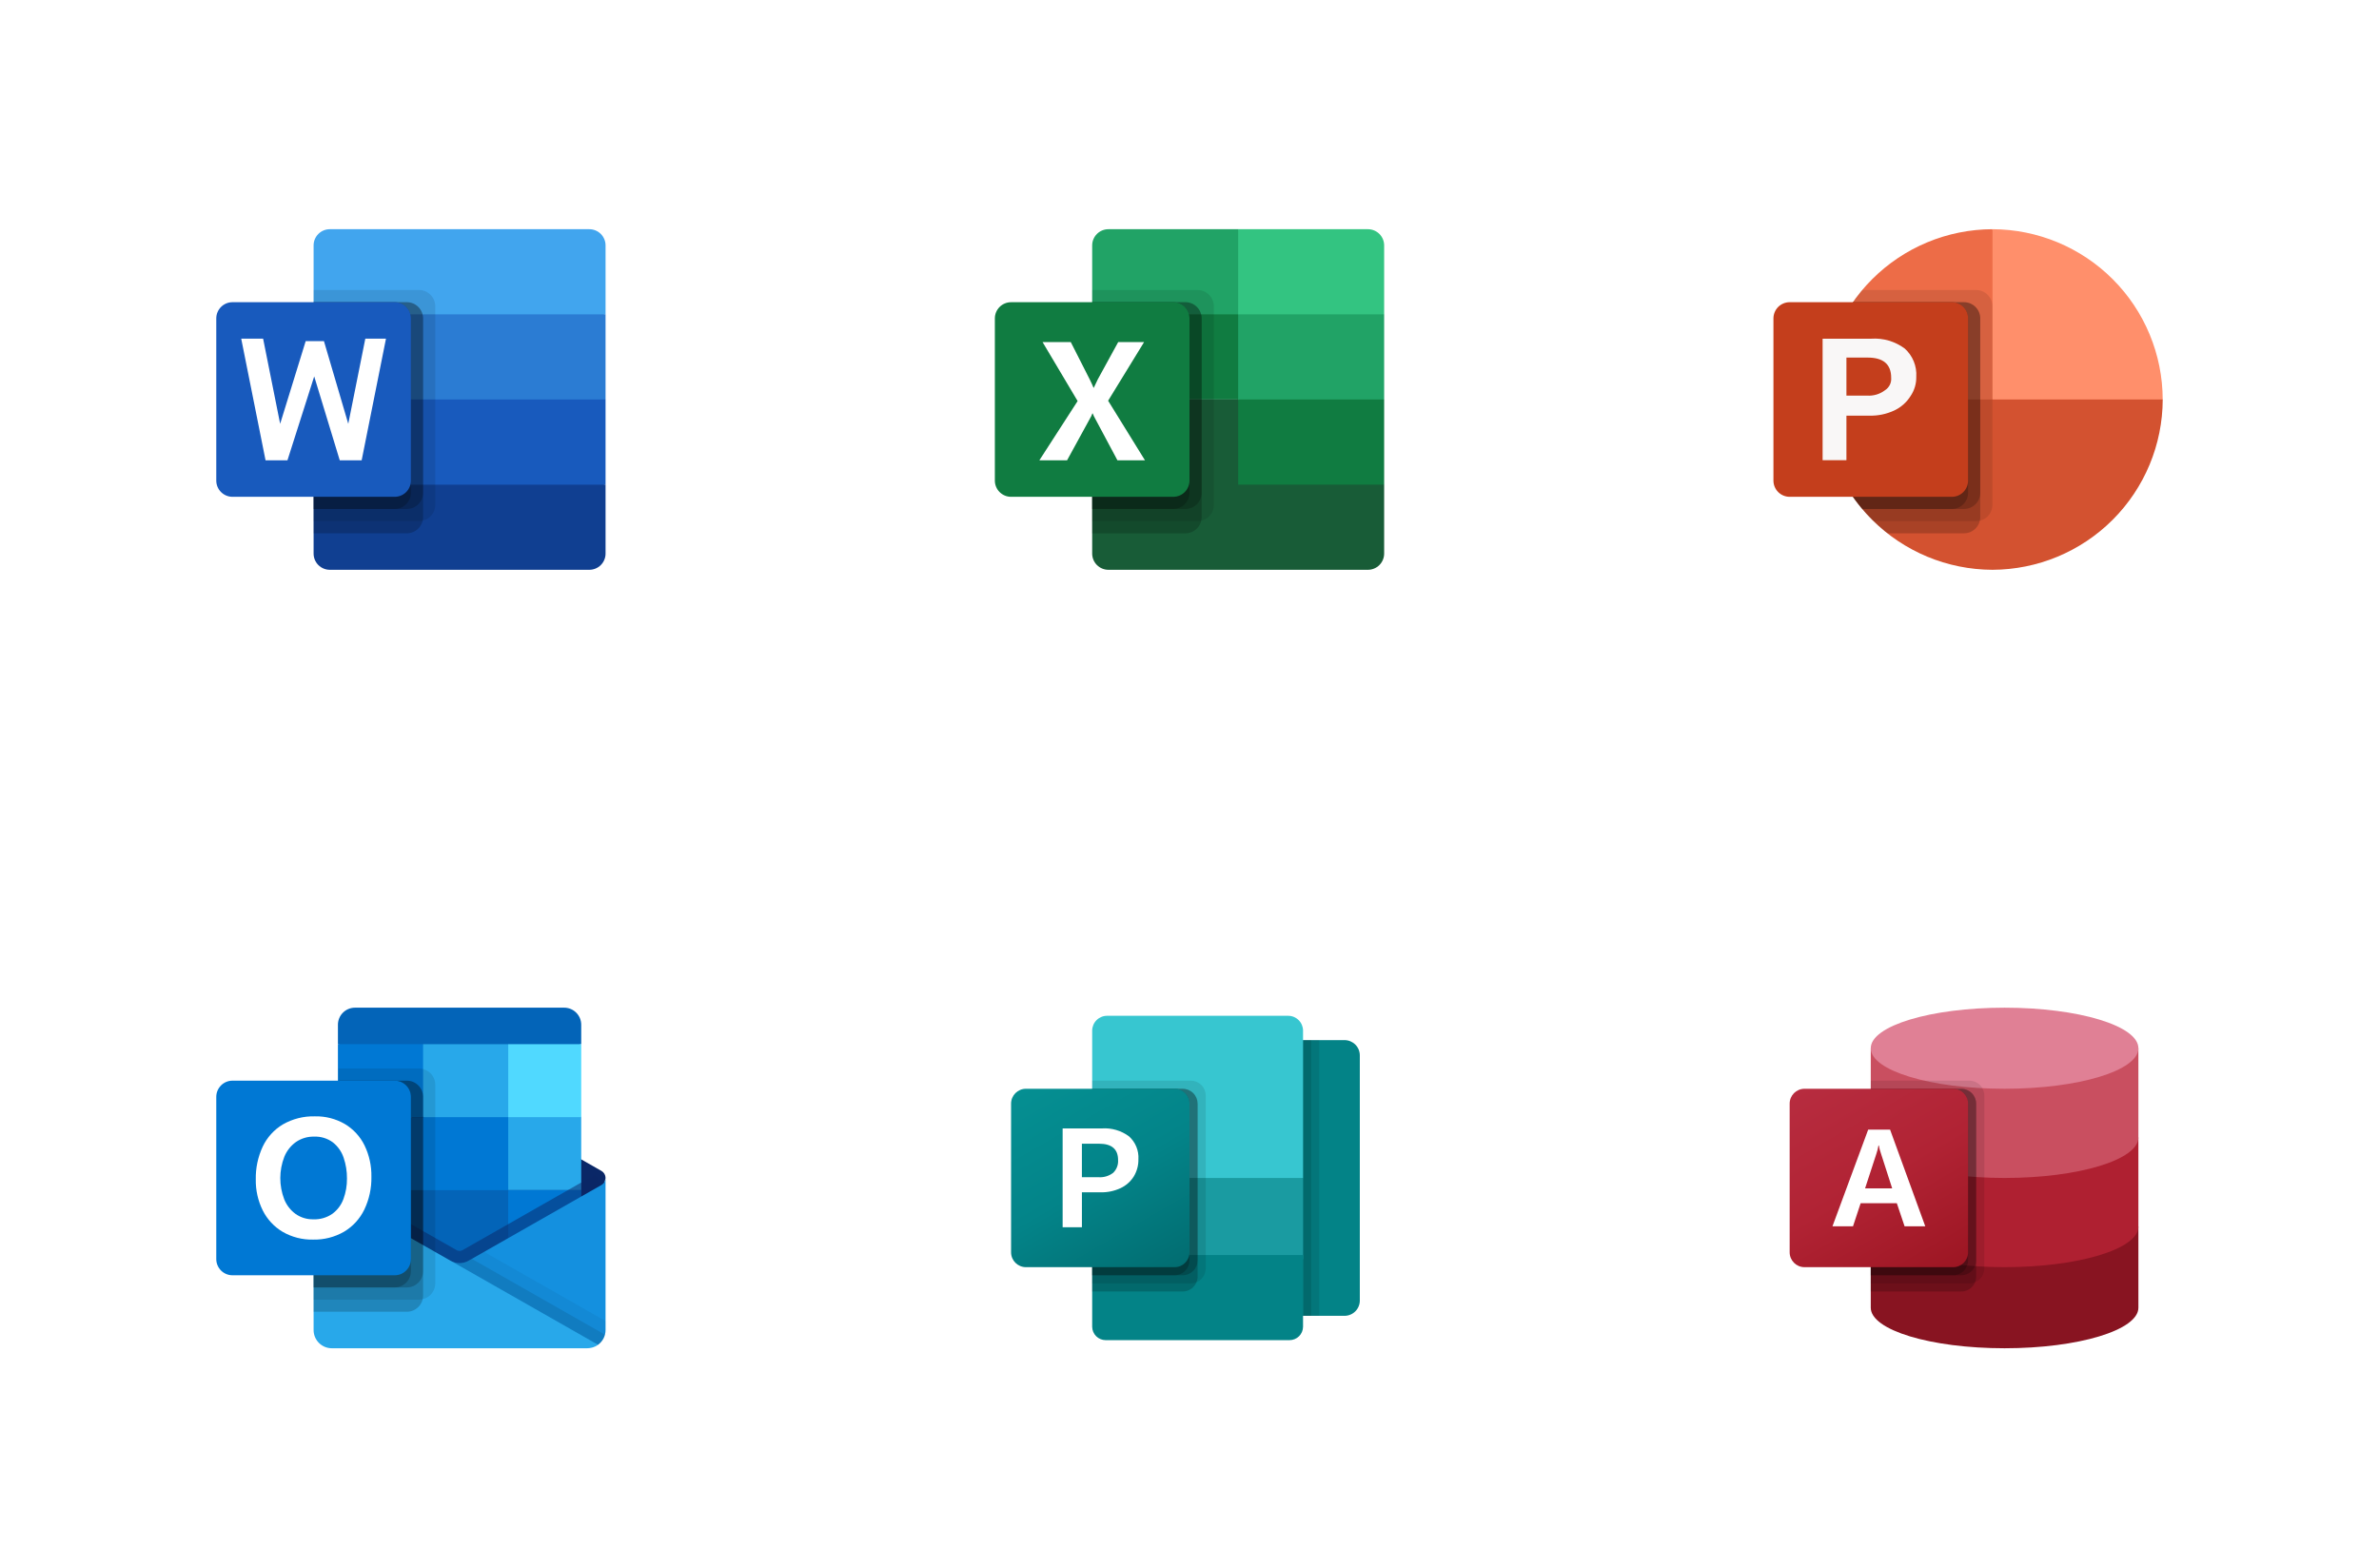 <svg viewBox="0 0 220 145" fill="none" xmlns="http://www.w3.org/2000/svg">
<g filter="url(#filter0_dd)">
<rect x="8" y="78" width="60" height="60" rx="8" fill="white"/>
<path d="M52.17 92.249H32.83C32.622 92.249 32.417 92.29 32.225 92.369C32.033 92.449 31.859 92.565 31.713 92.712C31.566 92.858 31.45 93.032 31.37 93.224C31.291 93.416 31.25 93.621 31.25 93.829V95.624L42.151 98.999L53.75 95.624V93.829C53.75 93.41 53.583 93.008 53.287 92.712C52.991 92.415 52.589 92.249 52.17 92.249Z" fill="#0364B8"/>
<path d="M55.606 109.58C55.771 109.062 55.902 108.534 56 107.999C56 107.867 55.965 107.738 55.899 107.624C55.833 107.51 55.739 107.416 55.625 107.35V107.35L55.61 107.341L55.606 107.339L43.413 100.393C43.361 100.359 43.306 100.328 43.25 100.3V100.3C43.017 100.184 42.76 100.124 42.5 100.124C42.24 100.124 41.983 100.184 41.75 100.3L41.75 100.3C41.694 100.328 41.639 100.359 41.586 100.393L29.394 107.339L29.389 107.341L29.375 107.35V107.35C29.261 107.416 29.166 107.51 29.101 107.624C29.035 107.738 29 107.867 29 107.999C29.098 108.534 29.229 109.062 29.394 109.58L42.322 119.035L55.606 109.58Z" fill="#0A2767"/>
<path d="M47 95.624H39.125L36.852 98.999L39.125 102.374L47 109.124H53.75V102.374L47 95.624Z" fill="#28A8EA"/>
<path d="M39.125 95.624H31.25V102.374H39.125V95.624Z" fill="#0078D4"/>
<path d="M53.75 95.624H47V102.374H53.75V95.624Z" fill="#50D9FF"/>
<path d="M47 109.125L39.125 102.375H31.25V109.125L39.125 115.875L51.311 117.864L47 109.125Z" fill="#0364B8"/>
<path d="M47 102.375H39.125V109.125H47V102.375Z" fill="#0078D4"/>
<path d="M39.125 109.124H31.25V115.874H39.125V109.124Z" fill="#064A8C"/>
<path d="M53.75 109.124H47V115.874H53.75V109.124Z" fill="#0078D4"/>
<path opacity="0.5" d="M42.715 118.369L29.447 108.694L30.003 107.716C30.003 107.716 42.091 114.601 42.276 114.704C42.352 114.734 42.433 114.749 42.514 114.746C42.596 114.744 42.676 114.725 42.749 114.69C42.922 114.593 55.048 107.682 55.048 107.682L55.606 108.659L42.715 118.369Z" fill="#0A2767"/>
<path d="M55.624 108.649V108.649L55.609 108.658L55.605 108.66L43.413 115.606C43.17 115.762 42.892 115.854 42.604 115.872C42.317 115.89 42.029 115.834 41.77 115.709L46.016 121.402L55.302 123.424L55.301 123.429C55.517 123.272 55.693 123.067 55.815 122.83C55.936 122.592 55.999 122.329 55.999 122.063V108C55.999 108.132 55.964 108.261 55.898 108.375C55.833 108.489 55.738 108.583 55.624 108.649V108.649Z" fill="#1490DF"/>
<path opacity="0.05" d="M55.999 122.063V121.232L44.768 114.834L43.413 115.606C43.17 115.763 42.892 115.854 42.604 115.872C42.317 115.89 42.029 115.834 41.77 115.709L46.016 121.402L55.302 123.424L55.301 123.429C55.517 123.273 55.693 123.067 55.815 122.83C55.936 122.592 55.999 122.329 55.999 122.063V122.063Z" fill="black"/>
<path opacity="0.1" d="M55.943 122.494L43.632 115.481L43.413 115.606C43.17 115.763 42.892 115.854 42.604 115.872C42.317 115.89 42.029 115.834 41.77 115.709L46.016 121.403L55.302 123.424L55.301 123.429C55.617 123.201 55.843 122.87 55.943 122.494V122.494Z" fill="black"/>
<path d="M29.394 108.664V108.653H29.383L29.349 108.63C29.241 108.564 29.153 108.471 29.092 108.361C29.03 108.25 28.999 108.126 29 108V122.062C29 122.284 29.043 122.504 29.128 122.709C29.213 122.913 29.337 123.1 29.494 123.256C29.65 123.413 29.837 123.537 30.041 123.622C30.246 123.707 30.466 123.75 30.688 123.75H54.312C54.453 123.749 54.593 123.73 54.729 123.694C54.799 123.681 54.867 123.659 54.931 123.626C54.955 123.624 54.978 123.616 54.999 123.604C55.091 123.566 55.178 123.517 55.258 123.457C55.28 123.446 55.291 123.446 55.303 123.424L29.394 108.664Z" fill="#28A8EA"/>
<path opacity="0.1" d="M40.25 117.75V99.375C40.249 98.978 40.09 98.597 39.809 98.316C39.528 98.034 39.147 97.876 38.75 97.875H31.285V102.375H31.285V106.263L29.394 107.34L29.39 107.343L29.375 107.351V107.352C29.261 107.417 29.167 107.512 29.101 107.626C29.035 107.74 29 107.869 29 108L29 108.005L29 108.001V119.25H38.75C39.147 119.249 39.528 119.09 39.809 118.809C40.09 118.528 40.249 118.147 40.25 117.75V117.75Z" fill="black"/>
<path opacity="0.2" d="M39.125 118.875V100.5C39.124 100.103 38.965 99.722 38.684 99.441C38.403 99.159 38.022 99.001 37.625 99H31.285V102.375H31.285V106.263L29.394 107.34L29.39 107.343L29.375 107.351V107.352C29.261 107.417 29.167 107.512 29.101 107.626C29.035 107.74 29 107.869 29 108.001L29 108.005L29 108.001V120.375H37.625C38.022 120.374 38.403 120.215 38.684 119.934C38.965 119.653 39.124 119.272 39.125 118.875V118.875Z" fill="black"/>
<path opacity="0.2" d="M39.125 116.625V100.5C39.124 100.103 38.965 99.722 38.684 99.441C38.403 99.159 38.022 99.001 37.625 99H31.285V102.375H31.285V106.263L29.394 107.34L29.39 107.343L29.375 107.351V107.352C29.261 107.417 29.167 107.512 29.101 107.626C29.035 107.74 29 107.869 29 108L29 108.005L29 108.001V118.125H37.625C38.022 118.124 38.403 117.965 38.684 117.684C38.965 117.403 39.124 117.022 39.125 116.625V116.625Z" fill="black"/>
<path opacity="0.2" d="M38 116.625V100.5C37.999 100.103 37.84 99.722 37.559 99.441C37.278 99.159 36.897 99.001 36.5 99H31.285V102.375H31.285V106.263L29.394 107.34L29.39 107.343L29.375 107.351V107.352C29.261 107.417 29.167 107.512 29.101 107.626C29.035 107.74 29 107.869 29 108L29 108.005L29 108.001V118.125H36.5C36.897 118.124 37.278 117.965 37.559 117.684C37.84 117.403 37.999 117.022 38 116.625V116.625Z" fill="black"/>
<path d="M21.5 99H36.5C36.697 99 36.892 99.039 37.074 99.114C37.256 99.19 37.421 99.3 37.56 99.439C37.7 99.579 37.81 99.744 37.886 99.926C37.961 100.108 38 100.303 38 100.5V115.5C38 115.697 37.961 115.892 37.886 116.074C37.81 116.256 37.7 116.421 37.56 116.561C37.421 116.7 37.256 116.81 37.074 116.886C36.892 116.961 36.697 117 36.5 117H21.5C21.102 117 20.721 116.842 20.439 116.561C20.158 116.279 20 115.898 20 115.5V100.5C20 100.303 20.039 100.108 20.114 99.926C20.19 99.744 20.3 99.579 20.439 99.439C20.579 99.3 20.744 99.19 20.926 99.114C21.108 99.039 21.303 99 21.5 99V99Z" fill="#0078D4"/>
<path d="M24.288 105.114C24.692 104.253 25.343 103.533 26.159 103.046C27.064 102.528 28.093 102.27 29.134 102.3C30.099 102.279 31.051 102.524 31.886 103.007C32.672 103.475 33.305 104.162 33.708 104.983C34.147 105.888 34.365 106.883 34.346 107.888C34.367 108.939 34.142 109.98 33.689 110.929C33.277 111.779 32.625 112.49 31.813 112.973C30.945 113.472 29.958 113.723 28.957 113.7C27.972 113.723 26.999 113.476 26.144 112.985C25.352 112.516 24.711 111.829 24.299 111.005C23.858 110.114 23.636 109.129 23.654 108.134C23.634 107.093 23.851 106.06 24.288 105.114V105.114ZM26.282 109.968C26.498 110.512 26.863 110.983 27.335 111.328C27.817 111.665 28.393 111.839 28.98 111.824C29.606 111.849 30.222 111.669 30.737 111.313C31.204 110.968 31.559 110.494 31.759 109.949C31.984 109.341 32.094 108.697 32.086 108.05C32.093 107.397 31.989 106.747 31.778 106.128C31.593 105.571 31.25 105.08 30.791 104.714C30.289 104.34 29.675 104.15 29.05 104.176C28.45 104.16 27.861 104.335 27.366 104.675C26.885 105.021 26.511 105.497 26.29 106.047C25.801 107.308 25.798 108.705 26.282 109.968H26.282Z" fill="white"/>
<rect x="80" y="6" width="60" height="60" rx="8" fill="white"/>
<path d="M114.5 20.249H102.5C102.102 20.249 101.721 20.407 101.439 20.688C101.158 20.97 101 21.351 101 21.749V28.124L114.5 35.999L121.25 38.847L128 35.999V28.124L114.5 20.249Z" fill="#21A366"/>
<path d="M114.5 28.125H101V36H114.5V28.125Z" fill="#107C41"/>
<path d="M126.5 20.249H114.5V28.124H128V21.749C128 21.552 127.961 21.357 127.886 21.175C127.81 20.993 127.7 20.828 127.561 20.688C127.421 20.549 127.256 20.439 127.074 20.363C126.892 20.288 126.697 20.249 126.5 20.249V20.249Z" fill="#33C481"/>
<path d="M114.5 36H101V50.25C101 50.648 101.158 51.029 101.439 51.31C101.721 51.592 102.102 51.75 102.5 51.75H126.5C126.898 51.75 127.279 51.592 127.561 51.31C127.842 51.029 128 50.648 128 50.25V43.875L114.5 36Z" fill="#185C37"/>
<path d="M128 36H114.5V43.875H128V36Z" fill="#107C41"/>
<path opacity="0.1" d="M110.75 25.875H101V47.25H110.75C111.147 47.249 111.528 47.09 111.809 46.809C112.09 46.528 112.249 46.147 112.25 45.75V27.375C112.249 26.977 112.09 26.597 111.809 26.316C111.528 26.035 111.147 25.876 110.75 25.875V25.875Z" fill="black"/>
<path opacity="0.2" d="M109.625 27H101V48.375H109.625C110.022 48.374 110.403 48.215 110.684 47.934C110.965 47.653 111.124 47.272 111.125 46.875V28.5C111.124 28.102 110.965 27.722 110.684 27.441C110.403 27.16 110.022 27.001 109.625 27V27Z" fill="black"/>
<path opacity="0.2" d="M109.625 27H101V46.125H109.625C110.022 46.124 110.403 45.965 110.684 45.684C110.965 45.403 111.124 45.022 111.125 44.625V28.5C111.124 28.102 110.965 27.722 110.684 27.441C110.403 27.16 110.022 27.001 109.625 27V27Z" fill="black"/>
<path opacity="0.2" d="M108.5 27H101V46.125H108.5C108.897 46.124 109.278 45.965 109.559 45.684C109.84 45.403 109.999 45.022 110 44.625V28.5C109.999 28.102 109.84 27.722 109.559 27.441C109.278 27.16 108.897 27.001 108.5 27Z" fill="black"/>
<path d="M108.499 27.001H93.5C92.671 27.001 92 27.672 92 28.501V43.5C92 44.328 92.671 45 93.5 45H108.499C109.327 45 109.999 44.328 109.999 43.5V28.501C109.999 27.672 109.327 27.001 108.499 27.001Z" fill="#107C41"/>
<path d="M96.115 41.626L99.654 36.143L96.413 30.69H99.021L100.79 34.175C100.952 34.506 101.064 34.753 101.125 34.915H101.148C101.265 34.651 101.387 34.394 101.514 34.145L103.405 30.69H105.8L102.475 36.112L105.884 41.626H103.337L101.293 37.798C101.197 37.635 101.115 37.464 101.049 37.287H101.019C100.959 37.46 100.88 37.627 100.782 37.782L98.677 41.626H96.115Z" fill="white"/>
<rect x="80" y="78" width="60" height="60" rx="8" fill="white"/>
<path d="M124.335 95.25H115.164C114.383 95.25 113.75 95.883 113.75 96.665V119.335C113.75 120.117 114.383 120.75 115.164 120.75H124.335C125.117 120.75 125.75 120.117 125.75 119.335V96.665C125.75 95.883 125.117 95.25 124.335 95.25Z" fill="#038387"/>
<path opacity="0.2" d="M121.25 95.25H120.5V120.75H121.25V95.25Z" fill="black"/>
<path opacity="0.1" d="M122 95.25H121.25V120.75H122V95.25Z" fill="black"/>
<path d="M119.107 93H102.393C102.027 92.996 101.675 93.138 101.414 93.394C101.153 93.649 101.004 93.998 101 94.364V108.375L111.5 111.75L120.5 108V94.364C120.496 93.998 120.347 93.649 120.086 93.394C119.825 93.138 119.473 92.996 119.107 93V93Z" fill="#37C6D0"/>
<path d="M101 115.5L111.5 118.5L120.5 115.5V108H101V115.5Z" fill="#1A9BA1"/>
<path d="M101 115.125V121.763C101.003 122.092 101.137 122.408 101.372 122.64C101.606 122.871 101.923 123.001 102.253 123H119.247C119.577 123.001 119.894 122.871 120.128 122.64C120.363 122.408 120.497 122.092 120.5 121.763V115.125H101Z" fill="#038387"/>
<path opacity="0.1" d="M110.128 117.75C110.305 117.75 110.481 117.714 110.645 117.645C110.897 117.541 111.112 117.366 111.264 117.14C111.416 116.915 111.498 116.649 111.5 116.377V100.372C111.497 100.009 111.352 99.662 111.095 99.405C110.838 99.148 110.491 99.003 110.128 99H101V117.75H110.128Z" fill="black"/>
<path opacity="0.2" d="M109.378 118.5C109.649 118.498 109.915 118.416 110.14 118.264C110.366 118.112 110.541 117.897 110.645 117.645C110.714 117.481 110.75 117.305 110.75 117.127V101.122C110.747 100.759 110.602 100.412 110.345 100.155C110.088 99.898 109.741 99.753 109.378 99.75H101V118.5H109.378Z" fill="black"/>
<path opacity="0.2" d="M109.378 117C109.741 116.997 110.088 116.852 110.345 116.595C110.602 116.338 110.747 115.991 110.75 115.627V101.122C110.747 100.759 110.602 100.412 110.345 100.155C110.088 99.898 109.741 99.753 109.378 99.75H101V117H109.378Z" fill="black"/>
<path opacity="0.2" d="M108.628 117C108.991 116.997 109.338 116.852 109.595 116.595C109.852 116.338 109.997 115.991 110 115.627V101.122C109.997 100.759 109.852 100.412 109.595 100.155C109.338 99.898 108.991 99.753 108.628 99.75H101V117H108.628Z" fill="black"/>
<path d="M108.625 99.75H94.875C94.115 99.75 93.5 100.365 93.5 101.125V114.875C93.5 115.635 94.115 116.25 94.875 116.25H108.625C109.385 116.25 110 115.635 110 114.875V101.125C110 100.365 109.385 99.75 108.625 99.75Z" fill="url(#paint0_linear)"/>
<path d="M101.9 103.417C102.795 103.356 103.683 103.616 104.404 104.15C104.701 104.415 104.933 104.744 105.084 105.112C105.235 105.48 105.301 105.878 105.275 106.275C105.285 106.834 105.136 107.385 104.846 107.863C104.551 108.332 104.128 108.707 103.625 108.941C103.051 109.208 102.423 109.34 101.79 109.327H100.051V112.559H98.269V103.417H101.9ZM100.049 107.93H101.582C102.068 107.966 102.55 107.822 102.938 107.526C103.096 107.374 103.219 107.19 103.298 106.985C103.377 106.781 103.41 106.562 103.396 106.343C103.396 105.336 102.81 104.832 101.639 104.832H100.049V107.93Z" fill="white"/>
<rect x="152" y="6" width="60" height="60" rx="8" fill="white"/>
<path d="M184.25 20.249C180.077 20.261 176.078 21.924 173.127 24.876C170.175 27.827 168.512 31.826 168.5 35.999L188.454 40.203L184.25 20.249Z" fill="#ED6C47"/>
<path d="M184.26 20.249C188.432 20.262 192.43 21.925 195.379 24.877C198.328 27.828 199.989 31.827 199.998 35.999L192.123 41.352L184.26 35.999V20.249Z" fill="#FF8F6B"/>
<path d="M184.25 51.75C188.423 51.738 192.422 50.074 195.373 47.123C198.324 44.172 199.988 40.173 200 36H168.5C168.512 40.173 170.175 44.172 173.127 47.123C176.078 50.074 180.077 51.738 184.25 51.75V51.75Z" fill="#D35230"/>
<path opacity="0.1" d="M182.75 25.875H172.219C169.647 28.905 168.324 32.8 168.519 36.769C168.713 40.739 170.41 44.486 173.266 47.25H182.75C183.148 47.249 183.528 47.09 183.809 46.809C184.091 46.528 184.249 46.147 184.25 45.75V27.375C184.249 26.977 184.091 26.597 183.809 26.316C183.528 26.035 183.148 25.876 182.75 25.875V25.875Z" fill="black"/>
<path opacity="0.2" d="M181.625 27H171.357C169.038 30.29 168.076 34.348 168.673 38.329C169.269 42.31 171.377 45.908 174.558 48.375H181.625C182.023 48.374 182.403 48.215 182.685 47.934C182.966 47.653 183.124 47.272 183.125 46.875V28.5C183.124 28.102 182.966 27.722 182.685 27.441C182.403 27.16 182.023 27.001 181.625 27V27Z" fill="black"/>
<path opacity="0.2" d="M181.625 27H171.357C169.359 29.832 168.36 33.248 168.516 36.71C168.672 40.172 169.974 43.484 172.219 46.125H181.625C182.023 46.124 182.403 45.965 182.684 45.684C182.966 45.403 183.124 45.022 183.125 44.625V28.5C183.124 28.102 182.966 27.722 182.684 27.441C182.403 27.16 182.023 27.001 181.625 27Z" fill="black"/>
<path opacity="0.2" d="M180.5 27H171.357C169.359 29.832 168.36 33.248 168.516 36.71C168.672 40.172 169.974 43.484 172.219 46.125H180.5C180.898 46.124 181.278 45.965 181.559 45.684C181.841 45.403 181.999 45.022 182 44.625V28.5C181.999 28.102 181.841 27.722 181.559 27.441C181.278 27.16 180.898 27.001 180.5 27Z" fill="black"/>
<path d="M165.5 27H180.5C180.898 27 181.279 27.158 181.561 27.439C181.842 27.721 182 28.102 182 28.5V43.5C182 43.697 181.961 43.892 181.886 44.074C181.81 44.256 181.7 44.421 181.561 44.56C181.421 44.7 181.256 44.81 181.074 44.886C180.892 44.961 180.697 45 180.5 45H165.5C165.102 45 164.721 44.842 164.439 44.56C164.158 44.279 164 43.898 164 43.5V28.5C164 28.102 164.158 27.721 164.439 27.439C164.721 27.158 165.102 27 165.5 27V27Z" fill="#C43E1C"/>
<path d="M173.039 30.376C174.146 30.301 175.243 30.622 176.135 31.281C176.501 31.607 176.788 32.013 176.974 32.467C177.16 32.921 177.241 33.411 177.209 33.901C177.222 34.536 177.036 35.159 176.678 35.684C176.314 36.265 175.789 36.728 175.168 37.018C174.457 37.348 173.681 37.511 172.898 37.494H170.75V41.614H168.547V30.376H173.039ZM170.75 35.639H172.646C173.247 35.683 173.843 35.505 174.322 35.139C174.512 35.017 174.665 34.845 174.765 34.642C174.865 34.439 174.908 34.212 174.888 33.987C174.888 32.744 174.164 32.122 172.717 32.122H170.75L170.75 35.639Z" fill="#F9F7F7"/>
<rect x="152" y="78" width="60" height="60" rx="8" fill="white"/>
<path d="M173 112.5V120C173 122.071 178.54 123.75 185.375 123.75C192.21 123.75 197.75 122.071 197.75 120V112.5H173Z" fill="#881421"/>
<path d="M173 104.25V112.5C173 114.571 178.54 116.25 185.375 116.25C192.21 116.25 197.75 114.571 197.75 112.5V104.25H173Z" fill="#AF2031"/>
<path d="M173 96V104.25C173 106.321 178.54 108 185.375 108C192.21 108 197.75 106.321 197.75 104.25V96H173Z" fill="#C94F60"/>
<path d="M185.375 99.75C192.21 99.75 197.75 98.071 197.75 96C197.75 93.929 192.21 92.25 185.375 92.25C178.54 92.25 173 93.929 173 96C173 98.071 178.54 99.75 185.375 99.75Z" fill="#E08095"/>
<path opacity="0.1" d="M182.125 99H173V117.75H182.125C182.489 117.749 182.838 117.604 183.096 117.346C183.354 117.088 183.499 116.739 183.5 116.375V100.375C183.499 100.011 183.354 99.662 183.096 99.404C182.838 99.146 182.489 99.001 182.125 99V99Z" fill="black"/>
<path opacity="0.2" d="M181.375 99.75H173V118.5H181.375C181.739 118.499 182.088 118.354 182.346 118.096C182.604 117.838 182.749 117.489 182.75 117.125V101.125C182.749 100.761 182.604 100.412 182.346 100.154C182.088 99.896 181.739 99.751 181.375 99.75V99.75Z" fill="black"/>
<path opacity="0.2" d="M181.375 99.75H173V117H181.375C181.739 116.999 182.088 116.854 182.346 116.596C182.604 116.338 182.749 115.989 182.75 115.625V101.125C182.749 100.761 182.604 100.412 182.346 100.154C182.088 99.896 181.739 99.751 181.375 99.75V99.75Z" fill="black"/>
<path opacity="0.2" d="M180.625 99.75H173V117H180.625C180.989 116.999 181.338 116.854 181.596 116.596C181.854 116.338 181.999 115.989 182 115.625V101.125C181.999 100.761 181.854 100.412 181.596 100.154C181.338 99.896 180.989 99.751 180.625 99.75V99.75Z" fill="black"/>
<path d="M180.625 99.75H166.875C166.115 99.75 165.5 100.365 165.5 101.125V114.875C165.5 115.635 166.115 116.25 166.875 116.25H180.625C181.385 116.25 182 115.635 182 114.875V101.125C182 100.365 181.385 99.75 180.625 99.75Z" fill="url(#paint1_linear)"/>
<path d="M172.762 103.53H174.787L178.04 112.468H176.128L175.411 110.337H172.064L171.359 112.468H169.459L172.762 103.53ZM174.98 108.96L173.94 105.725C173.855 105.488 173.791 105.243 173.75 104.995H173.712C173.674 105.25 173.611 105.501 173.525 105.745L172.475 108.961L174.98 108.96Z" fill="white"/>
<rect x="8" y="6" width="60" height="60" rx="8" fill="white"/>
<path d="M54.5 20.249H30.5C30.102 20.249 29.721 20.407 29.439 20.688C29.158 20.97 29 21.351 29 21.749V28.124L42.5 32.062L56 28.124V21.749C56 21.351 55.842 20.97 55.561 20.688C55.279 20.407 54.898 20.249 54.5 20.249V20.249Z" fill="#41A5EE"/>
<path d="M56 28.125H29V36L42.5 39.938L56 36V28.125Z" fill="#2B7CD3"/>
<path d="M56 36H29V43.875L42.5 47.812L56 43.875V36Z" fill="#185ABD"/>
<path d="M56 43.875H29V50.25C29 50.648 29.158 51.029 29.439 51.311C29.721 51.592 30.102 51.75 30.5 51.75H54.5C54.898 51.75 55.279 51.592 55.561 51.311C55.842 51.029 56 50.648 56 50.25V43.875Z" fill="#103F91"/>
<path opacity="0.1" d="M38.75 25.875H29V47.25H38.75C39.147 47.249 39.528 47.09 39.809 46.809C40.09 46.528 40.249 46.147 40.25 45.75V27.375C40.249 26.977 40.09 26.597 39.809 26.316C39.528 26.035 39.147 25.876 38.75 25.875V25.875Z" fill="black"/>
<path opacity="0.2" d="M37.625 27H29V48.375H37.625C38.022 48.374 38.403 48.215 38.684 47.934C38.965 47.653 39.124 47.272 39.125 46.875V28.5C39.124 28.102 38.965 27.722 38.684 27.441C38.403 27.16 38.022 27.001 37.625 27Z" fill="black"/>
<path opacity="0.2" d="M37.625 27H29V46.125H37.625C38.022 46.124 38.403 45.965 38.684 45.684C38.965 45.403 39.124 45.022 39.125 44.625V28.5C39.124 28.102 38.965 27.722 38.684 27.441C38.403 27.16 38.022 27.001 37.625 27Z" fill="black"/>
<path opacity="0.2" d="M36.5 27H29V46.125H36.5C36.897 46.124 37.278 45.965 37.559 45.684C37.84 45.403 37.999 45.022 38 44.625V28.5C37.999 28.102 37.84 27.722 37.559 27.441C37.278 27.16 36.897 27.001 36.5 27V27Z" fill="black"/>
<path d="M36.5 27H21.5C20.672 27 20 27.672 20 28.5V43.5C20 44.328 20.672 45 21.5 45H36.5C37.328 45 38 44.328 38 43.5V28.5C38 27.672 37.328 27 36.5 27Z" fill="#185ABD"/>
<path d="M33.444 41.625H31.419L29.057 33.862L26.582 41.625H24.557L22.307 30.375H24.332L25.907 38.25L28.269 30.6H29.957L32.207 38.25L33.782 30.375H35.694L33.444 41.625Z" fill="white"/>
</g>
<defs>
<filter id="filter0_dd" x="-1.8" y="-1" width="223.6" height="148.6" filterUnits="userSpaceOnUse" color-interpolation-filters="sRGB">
<feFlood flood-opacity="0" result="BackgroundImageFix"/>
<feColorMatrix in="SourceAlpha" type="matrix" values="0 0 0 0 0 0 0 0 0 0 0 0 0 0 0 0 0 0 127 0"/>
<feOffset dy="0.8"/>
<feGaussianBlur stdDeviation="0.9"/>
<feColorMatrix type="matrix" values="0 0 0 0 0 0 0 0 0 0 0 0 0 0 0 0 0 0 0.13 0"/>
<feBlend mode="normal" in2="BackgroundImageFix" result="effect1_dropShadow"/>
<feColorMatrix in="SourceAlpha" type="matrix" values="0 0 0 0 0 0 0 0 0 0 0 0 0 0 0 0 0 0 127 0"/>
<feOffset dy="0.15"/>
<feGaussianBlur stdDeviation="0.225"/>
<feColorMatrix type="matrix" values="0 0 0 0 0 0 0 0 0 0 0 0 0 0 0 0 0 0 0.1 0"/>
<feBlend mode="normal" in2="effect1_dropShadow" result="effect2_dropShadow"/>
<feBlend mode="normal" in="SourceGraphic" in2="effect2_dropShadow" result="shape"/>
</filter>
<linearGradient id="paint0_linear" x1="96.367" y1="98.676" x2="107.133" y2="117.324" gradientUnits="userSpaceOnUse">
<stop stop-color="#058F92"/>
<stop offset="0.5" stop-color="#038489"/>
<stop offset="1" stop-color="#026D71"/>
</linearGradient>
<linearGradient id="paint1_linear" x1="168.366" y1="98.676" x2="179.133" y2="117.324" gradientUnits="userSpaceOnUse">
<stop stop-color="#B72C3F"/>
<stop offset="0.5" stop-color="#B12334"/>
<stop offset="1" stop-color="#9D1623"/>
</linearGradient>
</defs>
</svg>
